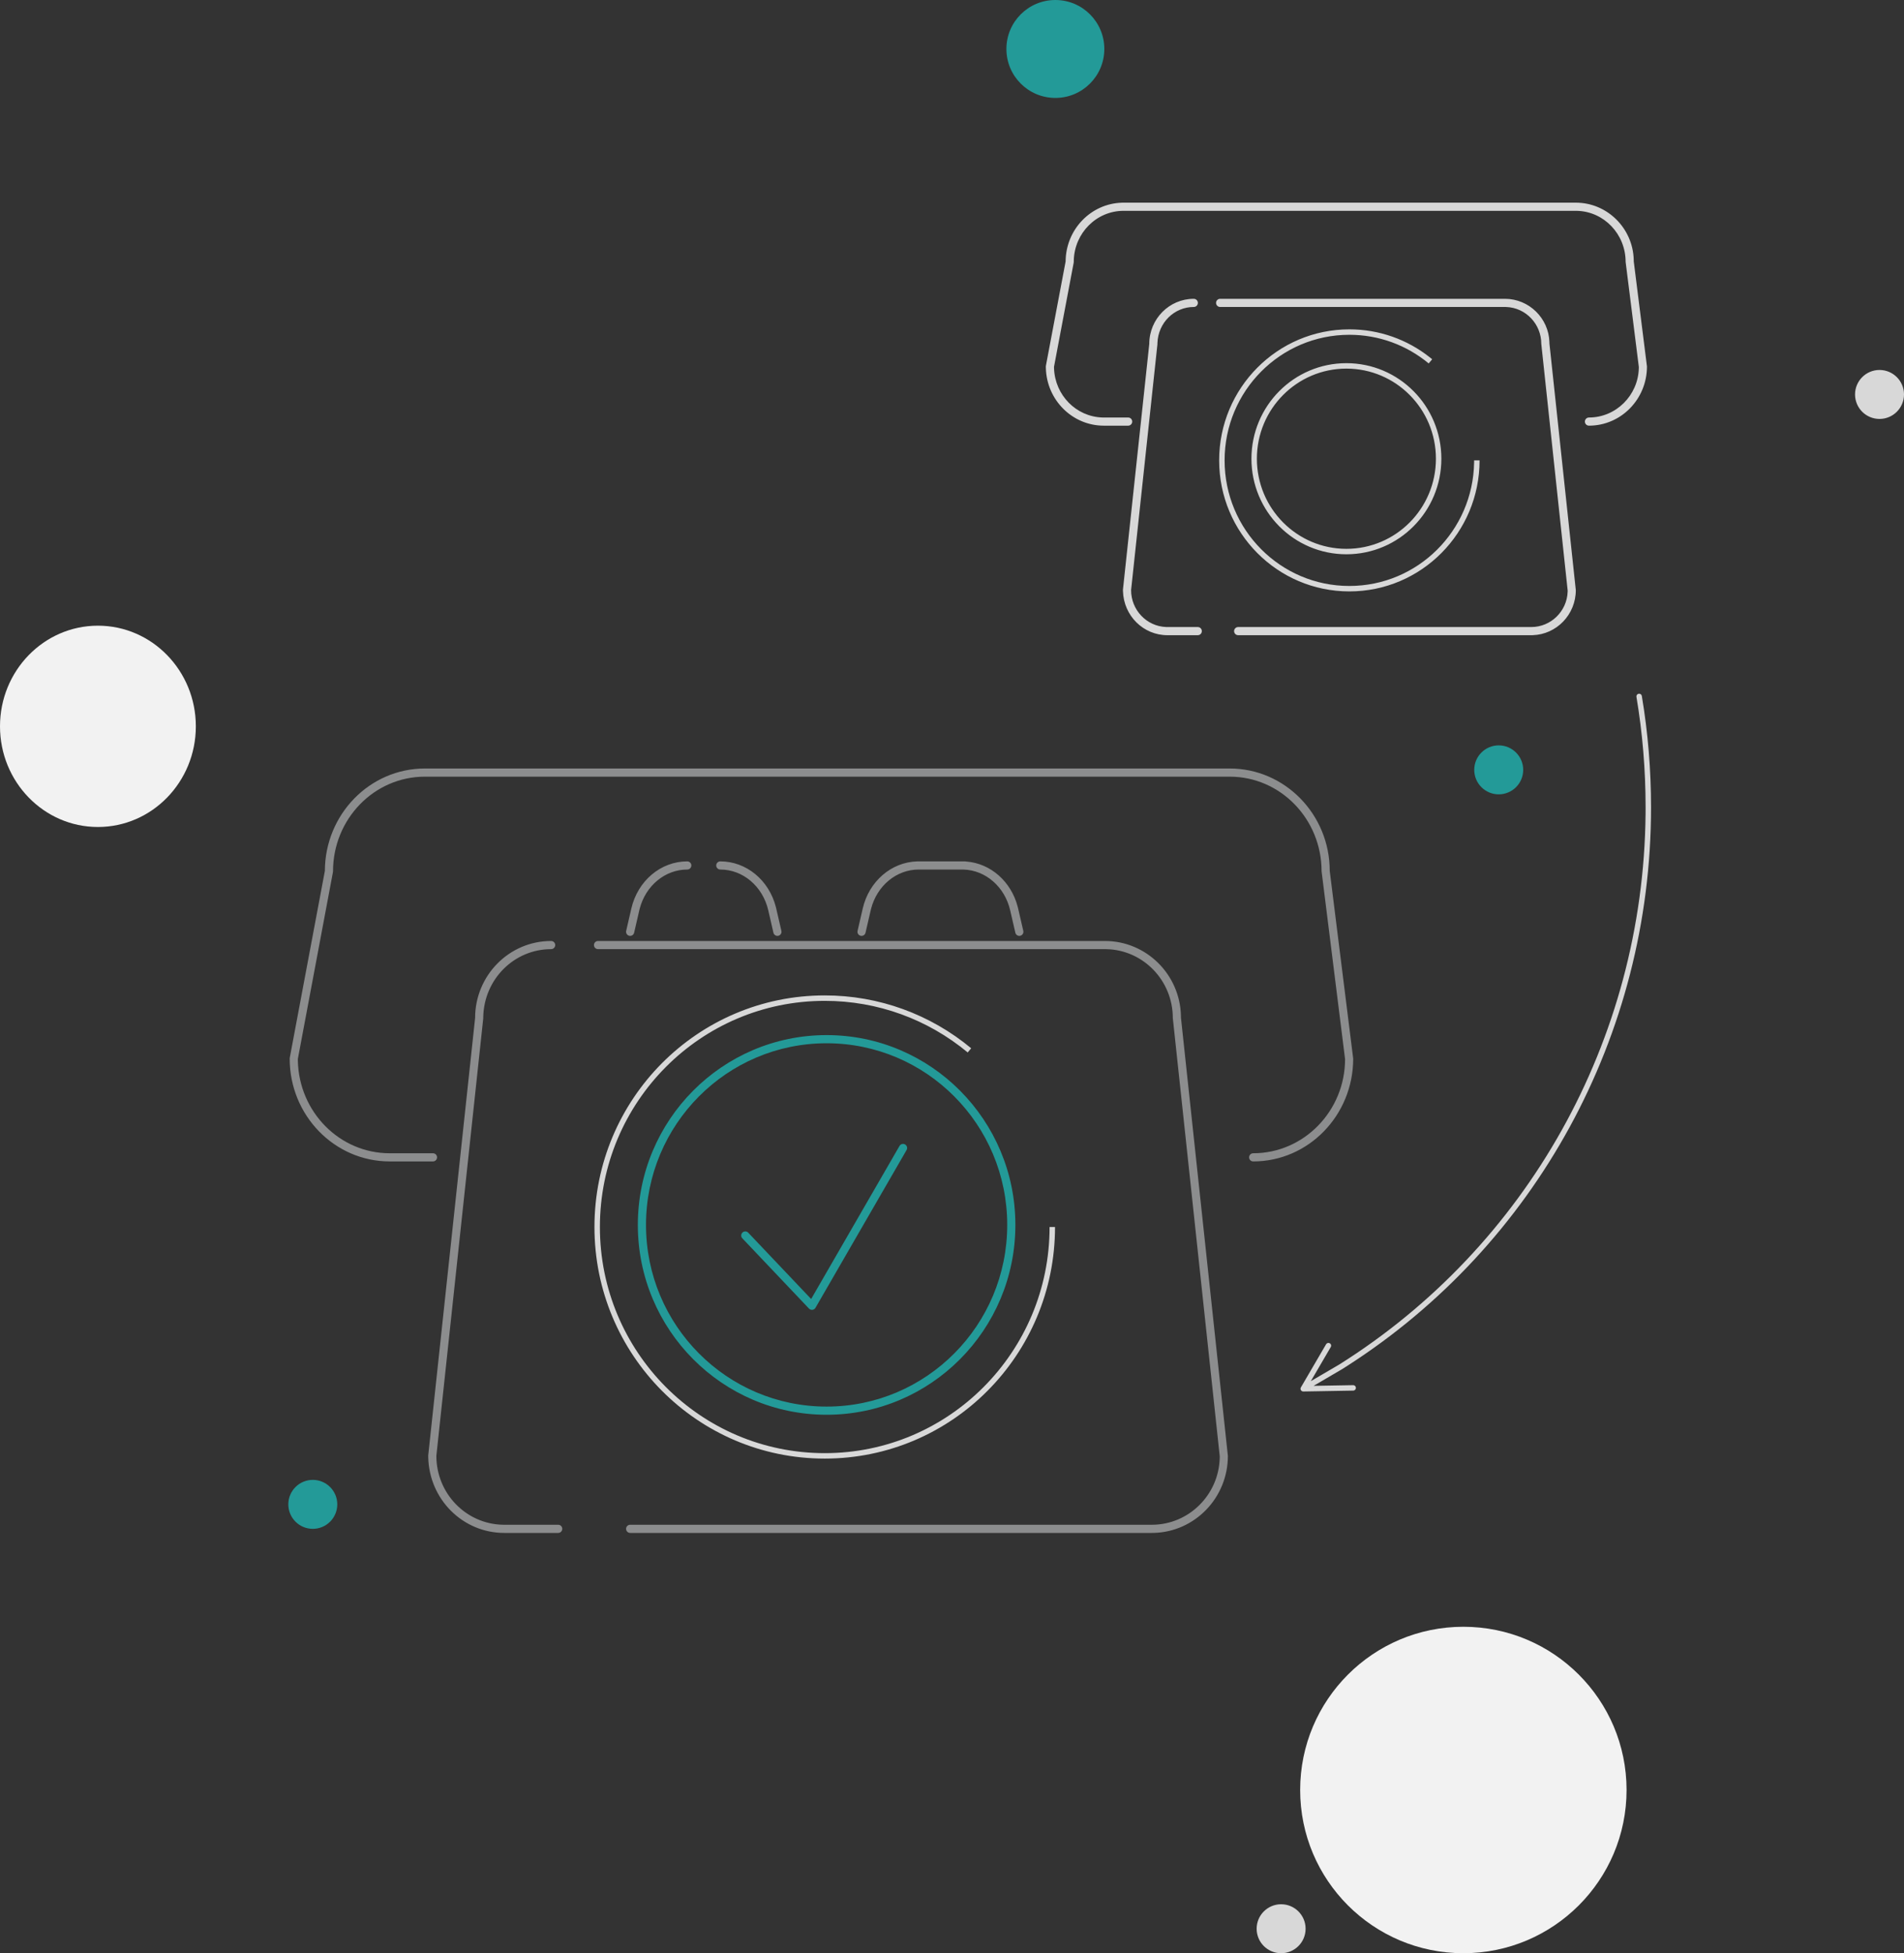 <?xml version="1.0" encoding="UTF-8"?>
<svg width="350px" height="359px" viewBox="0 0 350 359" version="1.1" xmlns="http://www.w3.org/2000/svg" xmlns:xlink="http://www.w3.org/1999/xlink">
    <rect x="0" y="0" width="350" height="359" fill="#333333" stroke="none"/>
    <!-- Generator: Sketch 60 (88103) - https://sketch.com -->
    <title>Illustration / Flow / Desktop / Switch Fixed line</title>
    <desc>Created with Sketch.</desc>
    <g id="Illustration-/-Flow-/-Desktop-/-Switch-Fixed-line" stroke="none" stroke-width="1" fill="none" fill-rule="evenodd">
        <g id="Illustration-/-Flow-/-Desktop-/-Switch-vatse-lijn">
            <path d="M101.312,172.952 C101.726,172.952 102.062,173.288 102.062,173.702 C102.062,174.116 101.726,174.452 101.312,174.452 C94.525,174.452 88.999,179.953 88.834,186.883 L88.83,187.194 L80.213,267.588 C80.213,274.48 85.638,280.083 92.387,280.246 L92.69,280.25 L102.61,280.25 C103.024,280.25 103.36,280.586 103.36,281 C103.36,281.38 103.078,281.693 102.712,281.743 L102.61,281.75 L92.69,281.75 C85.072,281.75 78.882,275.577 78.72,267.827 L78.717,267.508 L87.335,187.114 C87.335,179.295 93.59,172.952 101.312,172.952 Z M203.113,172.952 C210.73,172.952 216.921,179.124 217.083,186.721 L217.086,187.034 L225.713,267.588 C225.713,275.301 219.625,281.578 212.047,281.747 L211.735,281.75 L115.838,281.75 C115.423,281.75 115.088,281.414 115.088,281 C115.088,280.62 115.37,280.307 115.736,280.257 L115.838,280.25 L211.735,280.25 C218.523,280.25 224.048,274.749 224.213,267.972 L224.217,267.668 L215.59,187.114 C215.59,180.221 210.165,174.619 203.416,174.455 L203.113,174.452 L109.934,174.452 C109.52,174.452 109.184,174.116 109.184,173.702 C109.184,173.322 109.466,173.008 109.832,172.959 L109.934,172.952 L203.113,172.952 Z M226.053,141.25 C236.212,141.25 244.439,149.714 244.433,160.052 L244.433,160.052 L248.75,194.574 C248.75,205.005 240.523,213.469 230.364,213.469 C229.949,213.469 229.614,213.134 229.614,212.719 C229.614,212.305 229.949,211.969 230.364,211.969 C239.685,211.969 247.25,204.186 247.256,194.667 L247.256,194.667 L242.939,160.145 C242.939,150.533 235.374,142.75 226.053,142.75 L226.053,142.75 L78.103,142.75 C68.782,142.75 61.217,150.533 61.217,160.145 L61.217,160.145 L61.204,160.284 L54.75,194.643 L54.754,194.973 C54.96,204.4 62.444,211.969 71.636,211.969 L71.636,211.969 L79.59,211.969 C80.005,211.969 80.34,212.305 80.34,212.719 C80.34,213.134 80.005,213.469 79.59,213.469 L79.59,213.469 L71.636,213.469 C61.477,213.469 53.25,205.005 53.25,194.574 L53.25,194.574 L53.263,194.436 L59.717,160.075 C59.754,149.676 67.967,141.25 78.103,141.25 L78.103,141.25 Z M126.335,158.32 C126.749,158.32 127.085,158.656 127.085,159.07 C127.085,159.484 126.749,159.82 126.335,159.82 C122.266,159.82 118.691,162.772 117.585,167.04 L117.517,167.32 L116.568,171.432 C116.475,171.835 116.073,172.087 115.669,171.994 C115.299,171.909 115.057,171.563 115.09,171.195 L115.107,171.095 L116.055,166.983 C117.227,161.902 121.459,158.32 126.335,158.32 Z M177.426,158.32 C177.499,158.32 177.569,158.33 177.635,158.35 C182.091,158.69 185.885,162.024 187.084,166.684 L187.157,166.983 L188.106,171.095 C188.199,171.498 187.947,171.901 187.544,171.994 C187.174,172.079 186.804,171.875 186.674,171.529 L186.644,171.432 L185.696,167.32 C184.699,162.996 181.189,159.952 177.142,159.824 L176.878,159.82 L168.871,159.82 C164.802,159.82 161.227,162.772 160.121,167.04 L160.052,167.32 L159.104,171.432 C159.011,171.835 158.608,172.087 158.205,171.994 C157.835,171.909 157.592,171.563 157.626,171.195 L157.642,171.095 L158.591,166.983 C159.74,162 163.833,158.458 168.59,158.324 L168.871,158.32 L177.426,158.32 Z M132.408,158.32 C137.19,158.32 141.353,161.765 142.617,166.691 L142.688,166.983 L143.637,171.095 C143.73,171.498 143.478,171.901 143.074,171.994 C142.704,172.079 142.335,171.875 142.204,171.529 L142.175,171.432 L141.227,167.32 C140.208,162.902 136.566,159.82 132.408,159.82 C131.994,159.82 131.658,159.484 131.658,159.07 C131.658,158.656 131.994,158.32 132.408,158.32 Z" id="Combined-Shape" fill="#8C8D8E" fill-rule="nonzero"></path>
            <path d="M57.5,272 C59.985,272 62,274.015 62,276.5 C62,278.985 59.985,281 57.5,281 C55.015,281 53,278.985 53,276.5 C53,274.015 55.015,272 57.5,272 Z M151.95,190.25 C171.115,190.25 186.65,205.872 186.65,225.14 C186.65,244.409 171.115,260.031 151.95,260.031 C132.785,260.031 117.25,244.409 117.25,225.14 C117.25,205.872 132.785,190.25 151.95,190.25 Z M151.95,191.75 C133.615,191.75 118.75,206.698 118.75,225.14 C118.75,243.582 133.615,258.531 151.95,258.531 C170.285,258.531 185.15,243.582 185.15,225.14 C185.15,206.698 170.285,191.75 151.95,191.75 Z M165.35,210.625 C165.558,210.266 166.016,210.143 166.375,210.35 C166.734,210.558 166.857,211.016 166.65,211.375 L166.65,211.375 L149.904,240.375 C149.654,240.809 149.056,240.88 148.711,240.516 L148.711,240.516 L136.456,227.599 C136.171,227.298 136.183,226.824 136.484,226.539 C136.784,226.254 137.259,226.266 137.544,226.567 L137.544,226.567 L149.108,238.755 Z M275.5,137 C277.985,137 280,139.015 280,141.5 C280,143.985 277.985,146 275.5,146 C273.015,146 271,143.985 271,141.5 C271,139.015 273.015,137 275.5,137 Z M194,0 C198.971,0 203,4.029 203,9 C203,13.971 198.971,18 194,18 C189.029,18 185,13.971 185,9 C185,4.029 189.029,0 194,0 Z" id="Combined-Shape" fill="#239A98" fill-rule="nonzero"></path>
            <path d="M269,299 C285.569,299 299,312.431 299,329 C299,345.569 285.569,359 269,359 C252.431,359 239,345.569 239,329 C239,312.431 252.431,299 269,299 Z M18,115 C27.941,115 36,123.283 36,133.5 C36,143.717 27.941,152 18,152 C8.059,152 0,143.717 0,133.5 C0,123.283 8.059,115 18,115 Z" id="Combined-Shape" fill="#F2F2F2"></path>
            <path d="M235.5,350 C237.985,350 240,352.015 240,354.5 C240,356.985 237.985,359 235.5,359 C233.015,359 231,356.985 231,354.5 C231,352.015 233.015,350 235.5,350 Z M151.606,182.956 C161.568,182.956 171,186.428 178.526,192.671 L178.526,192.671 L177.888,193.44 C170.54,187.345 161.332,183.956 151.606,183.956 C128.78,183.956 110.275,202.565 110.275,225.522 C110.275,248.479 128.78,267.088 151.606,267.088 C174.432,267.088 192.938,248.479 192.938,225.522 L192.938,225.522 L193.938,225.522 C193.938,249.03 174.986,268.088 151.606,268.088 C128.227,268.088 109.275,249.03 109.275,225.522 C109.275,202.014 128.227,182.956 151.606,182.956 Z M301.805,127.917 C302.93,134.632 303.5,141.469 303.5,148.379 C303.5,190.463 282.186,228.838 247.766,250.978 L246.719,251.644 L241.467,254.719 L248.737,254.592 C248.983,254.588 249.19,254.761 249.236,254.993 L249.246,255.083 C249.25,255.329 249.077,255.536 248.844,255.582 L248.755,255.592 L239.577,255.753 C239.215,255.759 238.976,255.395 239.101,255.074 L239.137,255.001 L243.765,247.074 C243.904,246.836 244.211,246.755 244.449,246.894 C244.661,247.018 244.748,247.274 244.667,247.497 L244.629,247.578 L240.962,253.856 L246.2,250.789 C280.585,229.166 302.067,191.308 302.494,149.642 L302.5,148.379 C302.5,141.524 301.935,134.743 300.818,128.083 C300.773,127.81 300.957,127.553 301.229,127.507 C301.501,127.461 301.759,127.645 301.805,127.917 Z M219.446,54.922 C219.86,54.922 220.196,55.258 220.196,55.672 C220.196,56.086 219.86,56.422 219.446,56.422 C215.837,56.422 212.892,59.332 212.764,63.049 L212.76,63.293 L207.92,108.459 C207.92,112.132 210.788,115.12 214.367,115.246 L214.602,115.25 L220.176,115.25 C220.59,115.25 220.926,115.586 220.926,116 C220.926,116.38 220.644,116.693 220.277,116.743 L220.176,116.75 L214.602,116.75 C210.164,116.75 206.556,113.172 206.428,108.637 L206.424,108.379 L211.264,63.213 C211.264,58.636 214.925,54.922 219.446,54.922 Z M276.644,54.922 C281.081,54.922 284.69,58.5 284.818,62.884 L284.821,63.133 L289.67,108.459 C289.67,112.951 286.144,116.612 281.738,116.746 L281.488,116.75 L227.607,116.75 C227.193,116.75 226.857,116.414 226.857,116 C226.857,115.62 227.14,115.307 227.506,115.257 L227.607,115.25 L281.488,115.25 C285.098,115.25 288.042,112.34 288.17,108.772 L288.174,108.539 L283.326,63.213 C283.326,59.54 280.458,56.551 276.878,56.426 L276.644,56.422 L224.291,56.422 C223.876,56.422 223.541,56.086 223.541,55.672 C223.541,55.292 223.823,54.978 224.189,54.929 L224.291,54.922 L276.644,54.922 Z M248.045,60.534 C253.512,60.534 258.697,62.385 262.889,65.724 L263.267,66.031 L262.628,66.801 C258.551,63.416 253.442,61.534 248.045,61.534 C235.379,61.534 225.11,71.868 225.11,84.617 C225.11,97.366 235.379,107.7 248.045,107.7 C260.584,107.7 270.774,97.572 270.977,84.999 L270.98,84.617 L271.98,84.617 C271.98,97.917 261.265,108.7 248.045,108.7 C234.825,108.7 224.11,97.917 224.11,84.617 C224.11,71.317 234.825,60.534 248.045,60.534 Z M247.5,66.75 C257.141,66.75 264.956,74.614 264.956,84.312 C264.956,94.011 257.141,101.875 247.5,101.875 C237.859,101.875 230.044,94.011 230.044,84.312 C230.044,74.614 237.859,66.75 247.5,66.75 Z M247.5,67.75 C238.413,67.75 231.044,75.165 231.044,84.312 C231.044,93.46 238.413,100.875 247.5,100.875 C256.587,100.875 263.956,93.46 263.956,84.312 C263.956,75.165 256.587,67.75 247.5,67.75 Z M289.669,37.25 C295.464,37.25 300.174,41.97 300.318,47.753 L300.322,48.038 L302.75,67.356 C302.75,73.362 297.982,78.237 292.091,78.237 C291.677,78.237 291.341,77.902 291.341,77.487 C291.341,77.073 291.677,76.737 292.091,76.737 C297.057,76.737 301.106,72.687 301.252,67.717 L301.256,67.45 L298.828,48.132 C298.828,43.038 294.866,38.898 289.934,38.754 L289.669,38.75 L206.542,38.75 C201.576,38.75 197.528,42.801 197.387,47.86 L197.383,48.132 L197.37,48.271 L193.75,67.425 L193.756,67.695 C193.927,72.633 197.822,76.594 202.645,76.734 L202.909,76.737 L207.378,76.737 C207.792,76.737 208.128,77.073 208.128,77.487 C208.128,77.867 207.846,78.181 207.48,78.231 L207.378,78.237 L202.909,78.237 C197.113,78.237 192.404,73.518 192.254,67.646 L192.25,67.356 L192.263,67.217 L195.884,48.06 C195.921,42.183 200.523,37.406 206.259,37.254 L206.542,37.25 L289.669,37.25 Z M345.5,68 C347.985,68 350,70.015 350,72.5 C350,74.985 347.985,77 345.5,77 C343.015,77 341,74.985 341,72.5 C341,70.015 343.015,68 345.5,68 Z" id="Combined-Shape" fill="#D8D8D8"></path>
        </g>
    </g>
</svg>